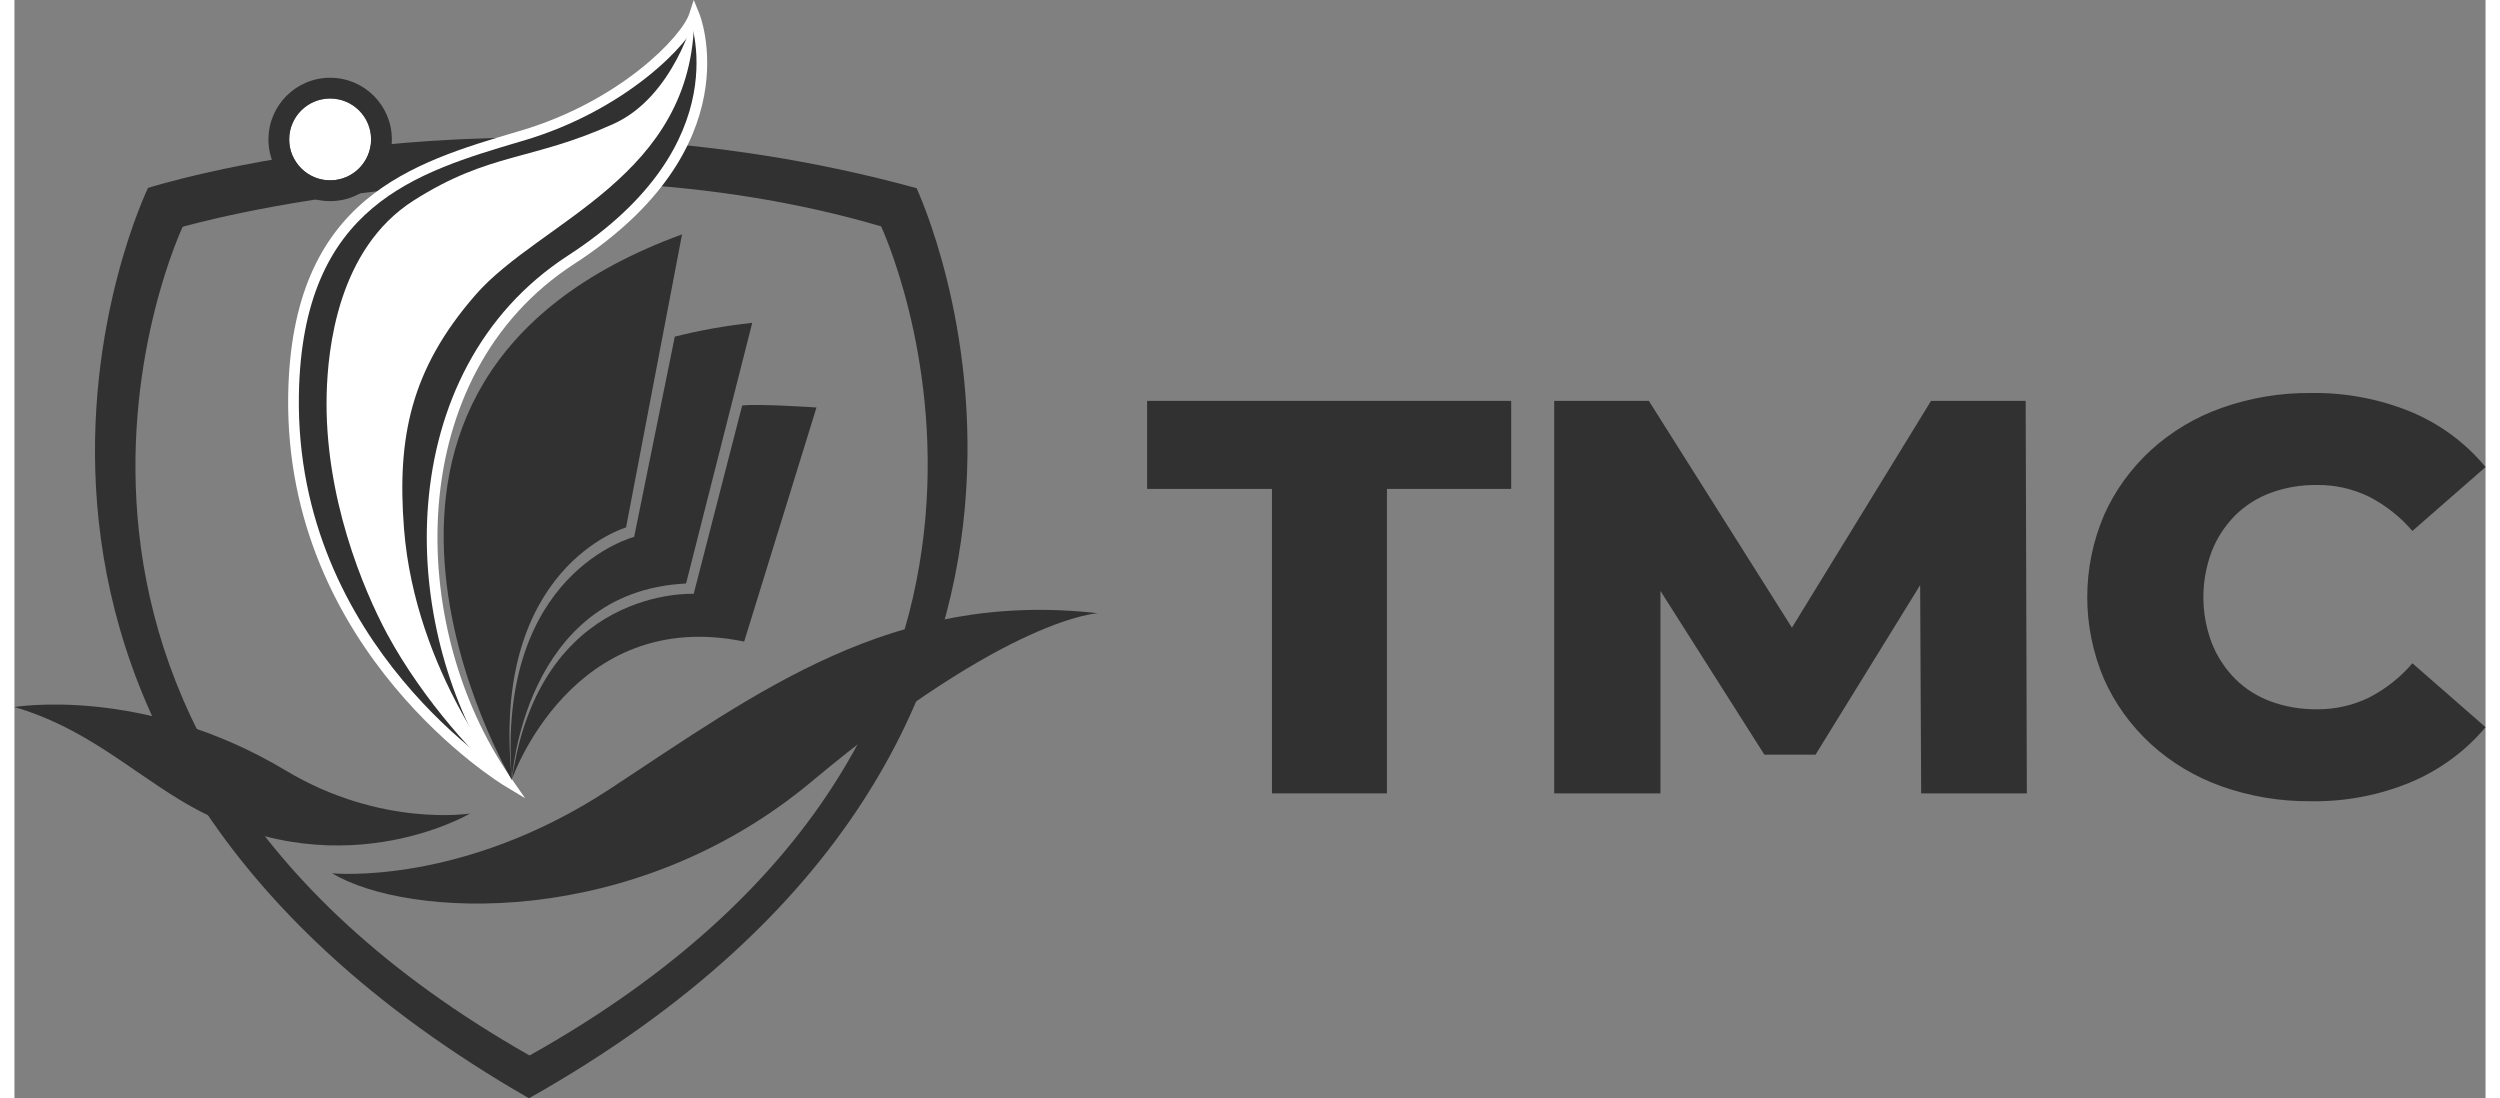 <svg xmlns="http://www.w3.org/2000/svg" width="173" height="76" viewBox="0 0 99 44" fill="none"><rect x="0" y="0" width="99" height="44" fill="#808080" stroke="none"/><path d="M50.38 31.785V19.587H45.379V16.06H59.964V19.587H54.986V31.785H50.38Z" fill="#313132"/><path d="M61.688 31.785V16.06H65.479L72.225 26.753H70.225L76.785 16.06H80.576L80.623 31.785H76.389L76.343 22.283H77.064L72.156 30.235H70.108L65.061 22.283H65.944V31.785H61.688Z" fill="#313132"/><path d="M91.999 32.1C90.781 32.111 89.572 31.91 88.428 31.505C87.373 31.131 86.407 30.554 85.59 29.808C84.791 29.074 84.154 28.192 83.718 27.214C82.818 25.106 82.818 22.74 83.718 20.631C84.154 19.654 84.791 18.771 85.59 18.037C86.407 17.292 87.373 16.715 88.428 16.341C89.572 15.936 90.781 15.734 91.999 15.745C93.385 15.723 94.76 15.983 96.035 16.509C97.194 16.999 98.212 17.755 99.001 18.711L96.07 21.272C95.59 20.71 95.001 20.245 94.337 19.901C93.685 19.581 92.962 19.42 92.231 19.43C91.604 19.423 90.981 19.53 90.394 19.744C89.853 19.942 89.366 20.253 88.963 20.654C88.558 21.065 88.242 21.55 88.033 22.081C87.583 23.27 87.583 24.575 88.033 25.765C88.242 26.295 88.558 26.78 88.963 27.191C89.365 27.592 89.853 27.903 90.394 28.101C90.981 28.316 91.604 28.422 92.231 28.416C92.962 28.425 93.685 28.264 94.337 27.944C95.002 27.601 95.59 27.135 96.07 26.573L99.001 29.134C98.206 30.081 97.189 30.832 96.035 31.325C94.762 31.858 93.386 32.123 91.999 32.1Z" fill="#313132"/><path fill-rule="evenodd" clip-rule="evenodd" d="M5.351 7.529C5.351 7.529 -5.17 29.186 20.613 44C46.485 29.434 36.141 7.538 36.141 7.538C19.54 2.984 5.351 7.529 5.351 7.529ZM6.74 9.086C6.74 9.086 -2.715 29.028 20.637 42.286C44.15 29.123 34.72 9.068 34.72 9.068C20.895 5.013 6.74 9.086 6.74 9.086Z" fill="#313132"/><path d="M27.239 0.618C26.913 1.616 24.354 4.248 20.348 5.432C16.051 6.703 11.308 8.038 11.182 15.837C11.023 26.035 19.724 31.293 19.724 31.293C15.43 25.116 15.323 14.933 22.299 10.41C29.373 5.825 27.239 0.618 27.239 0.618Z" fill="#313132"/><path fill-rule="evenodd" clip-rule="evenodd" d="M27.436 0.541L27.238 0.617C27.436 0.541 27.436 0.541 27.436 0.541L27.437 0.542L27.437 0.543L27.439 0.547C27.44 0.55 27.442 0.555 27.444 0.56C27.448 0.572 27.455 0.588 27.462 0.61C27.477 0.652 27.498 0.714 27.521 0.793C27.568 0.952 27.625 1.181 27.672 1.471C27.764 2.049 27.811 2.866 27.631 3.83C27.269 5.765 25.997 8.259 22.417 10.58C18.996 12.799 17.302 16.41 16.997 20.246C16.692 24.085 17.781 28.128 19.901 31.177L20.459 31.98L19.61 31.467L19.723 31.292C19.61 31.467 19.61 31.467 19.61 31.467L19.608 31.465L19.602 31.462C19.598 31.459 19.591 31.455 19.582 31.45C19.565 31.439 19.54 31.423 19.507 31.402C19.442 31.36 19.346 31.297 19.226 31.214C18.984 31.048 18.641 30.799 18.23 30.47C17.408 29.811 16.314 28.825 15.226 27.517C13.049 24.902 10.886 20.993 10.967 15.833C11.031 11.889 12.265 9.544 14.059 8.03C15.803 6.558 18.055 5.893 20.158 5.271C20.2 5.259 20.242 5.246 20.285 5.234C22.258 4.65 23.875 3.71 25.037 2.794C25.619 2.336 26.084 1.886 26.422 1.492C26.765 1.093 26.965 0.766 27.034 0.555L27.215 0L27.436 0.541ZM18.971 30.515C17.178 27.517 16.288 23.78 16.571 20.215C16.883 16.285 18.623 12.543 22.178 10.238C25.672 7.973 26.87 5.572 27.21 3.757C27.38 2.846 27.336 2.075 27.249 1.534C27.229 1.405 27.206 1.289 27.183 1.188C27.068 1.365 26.923 1.556 26.752 1.755C26.393 2.172 25.908 2.641 25.308 3.114C24.108 4.06 22.442 5.028 20.41 5.629C20.38 5.638 20.35 5.646 20.32 5.655C18.19 6.285 16.015 6.928 14.341 8.341C12.657 9.762 11.457 11.985 11.395 15.839M18.971 30.515C18.828 30.408 18.671 30.287 18.503 30.152C17.698 29.507 16.626 28.541 15.559 27.259C13.425 24.696 11.316 20.877 11.395 15.839" fill="white"/><path d="M19.723 31.287C18.71 30.637 16.367 28.063 14.931 25.397C13.981 23.625 12.4 19.882 12.509 15.77C12.556 14.009 12.942 9.976 15.99 8.035C19.038 6.094 20.707 6.455 24.004 4.962C26.419 3.87 27.233 0.641 27.233 0.641C27.219 7.107 21.062 8.835 18.468 11.818C15.872 14.798 15.322 17.537 15.607 21.183C16.058 26.946 19.723 31.287 19.723 31.287Z" fill="white"/><path d="M12.727 34.986C12.727 34.986 17.895 35.518 23.838 31.619C29.78 27.72 35.175 23.634 43.411 24.568C43.411 24.568 39.858 24.693 31.945 31.305C24.767 37.303 15.729 36.795 12.727 34.986Z" fill="#313132"/><path d="M19.932 31.257C19.932 31.257 10.466 15.339 26.746 9.389L24.503 21.131C24.503 21.131 19.035 22.706 19.932 31.257Z" fill="#313132"/><path d="M26.456 13.486L24.827 21.511C24.827 21.511 19.28 22.917 19.928 31.241C19.928 31.241 20.379 23.693 26.907 23.377L29.558 12.934C28.512 13.046 27.475 13.23 26.456 13.486Z" fill="#313132"/><path d="M29.155 16.246L27.213 23.791C27.213 23.791 21.062 23.475 19.934 31.209C19.934 31.209 22.338 24.284 29.235 25.703L32.132 16.325C32.132 16.325 29.764 16.166 29.155 16.246Z" fill="#313132"/><path d="M0 28.326C0 28.326 5.173 27.451 10.871 30.871C14.694 33.163 18.253 32.592 18.253 32.592C18.253 32.592 12.805 35.816 6.605 32.033C4.525 30.768 2.738 29.123 0 28.326Z" fill="#313132"/><path d="M14.288 5.586C14.288 6.492 13.553 7.226 12.648 7.226C11.742 7.226 11.008 6.492 11.008 5.586C11.008 4.681 11.742 3.947 12.648 3.947C13.553 3.947 14.288 4.681 14.288 5.586Z" fill="white"/><path fill-rule="evenodd" clip-rule="evenodd" d="M15.12 5.586C15.12 6.952 14.013 8.058 12.648 8.058C11.283 8.058 10.176 6.952 10.176 5.586C10.176 4.221 11.283 3.115 12.648 3.115C14.013 3.115 15.12 4.221 15.12 5.586ZM12.648 7.226C13.553 7.226 14.288 6.492 14.288 5.586C14.288 4.681 13.553 3.947 12.648 3.947C11.742 3.947 11.008 4.681 11.008 5.586C11.008 6.492 11.742 7.226 12.648 7.226Z" fill="#313132"/></svg>
